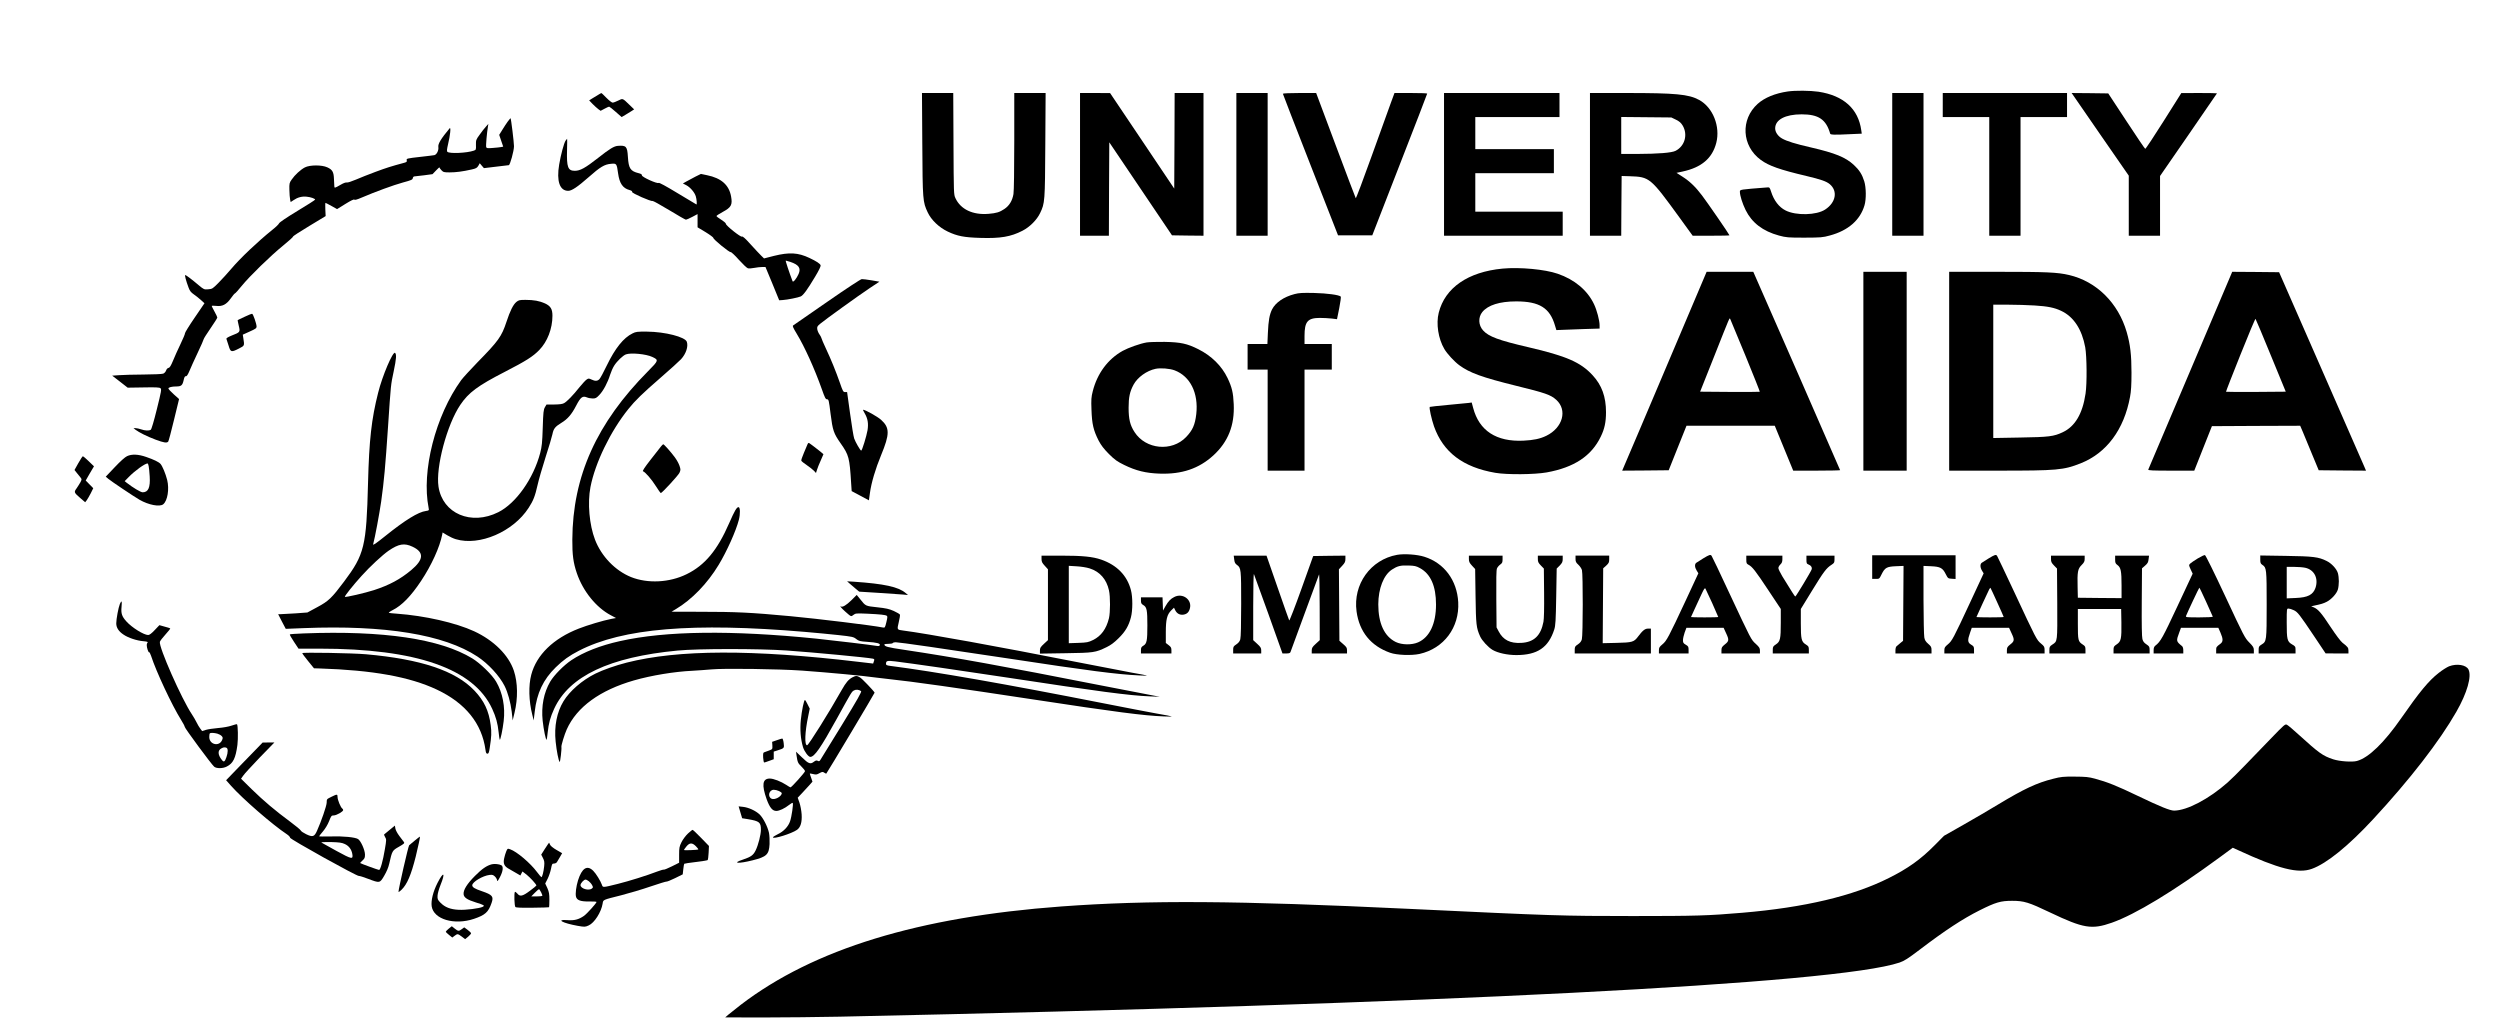 <?xml version="1.0" ?>
<!DOCTYPE svg
  PUBLIC '-//W3C//DTD SVG 20010904//EN'
  'http://www.w3.org/TR/2001/REC-SVG-20010904/DTD/svg10.dtd'>
<svg xmlns="http://www.w3.org/2000/svg" version="1.2" baseProfile="tiny-ps" viewBox="0 0 3118 1292" preserveAspectRatio="xMidYMid meet">
	

	<title>BIMI logo file</title>
	

	<g transform="translate(0,1292) scale(0.1,-0.1)" fill="#000000" stroke="none">
		

		<path d="M22296 11779 c-157 -23 -288 -77 -374 -154 -217 -195 -199 -525 38 -699 100 -74 239 -123 570 -201 181 -43 249 -67 291 -102 102 -86 76 -229 -57 -316 -108 -72 -364 -78 -494 -12 -82 41 -146 124 -181 235 -15 47 -20 55 -41 53 -358 -28 -348 -26 -348 -56 0 -45 31 -144 71 -226 79 -160 215 -264 417 -319 91 -24 110 -26 317 -26 205 1 227 2 317 27 228 61 378 192 432 376 23 77 21 223 -3 300 -27 86 -61 140 -131 205 -104 95 -229 146 -533 217 -193 44 -303 78 -362 112 -51 29 -85 80 -85 126 0 108 125 175 330 175 211 0 305 -63 356 -241 4 -15 55 -16 257 -6 l137 6 -6 41 c-37 269 -220 434 -534 482 -103 15 -289 17 -384 3z"/>
		

		<path d="M7460 11737 c-19 -11 -52 -32 -74 -45 l-38 -24 43 -45 c24 -24 57 -54 72 -65 l28 -20 49 26 c26 14 52 26 57 26 4 0 42 -29 82 -65 l74 -65 46 27 c25 14 60 36 78 48 l32 21 -57 55 c-89 86 -83 84 -141 55 -28 -14 -59 -26 -70 -26 -11 0 -45 27 -78 60 -32 33 -60 60 -63 59 -3 0 -21 -10 -40 -22z"/>
		

		<path d="M11503 11123 c4 -701 6 -721 67 -851 44 -95 141 -188 250 -240 120 -57 204 -73 406 -79 252 -8 380 14 526 89 92 47 180 136 220 220 60 125 61 143 65 851 l4 647 -195 0 -196 0 0 -597 c0 -362 -4 -624 -10 -663 -14 -83 -52 -146 -114 -187 -58 -39 -98 -52 -197 -60 -197 -16 -348 56 -413 196 -21 45 -21 57 -24 679 l-3 632 -195 0 -195 0 4 -637z"/>
		

		<path d="M13470 10870 l0 -890 180 0 180 0 2 582 3 583 391 -580 391 -580 197 -3 196 -2 0 890 0 890 -180 0 -180 0 -2 -596 -3 -596 -400 596 -400 595 -187 1 -188 0 0 -890z"/>
		

		<path d="M15420 10870 l0 -890 195 0 195 0 0 890 0 890 -195 0 -195 0 0 -890z"/>
		

		<path d="M16000 11751 c0 -5 155 -404 344 -887 l344 -879 213 0 214 0 342 880 c189 484 343 883 343 888 0 4 -92 7 -204 7 l-204 0 -45 -122 c-24 -68 -131 -365 -238 -660 -106 -296 -196 -534 -200 -530 -3 4 -116 301 -250 660 l-244 652 -207 0 c-115 0 -208 -4 -208 -9z"/>
		

		<path d="M18010 10870 l0 -890 740 0 740 0 0 150 0 150 -545 0 -545 0 0 240 0 240 490 0 490 0 0 150 0 150 -490 0 -490 0 0 200 0 200 525 0 525 0 0 150 0 150 -720 0 -720 0 0 -890z"/>
		

		<path d="M19830 10870 l0 -890 195 0 195 0 2 373 3 372 100 -3 c249 -8 258 -15 620 -513 l166 -229 230 0 c126 0 229 2 229 5 0 9 -278 413 -343 498 -80 106 -154 177 -244 234 l-74 47 78 17 c235 51 368 165 418 356 53 205 -41 443 -214 537 -131 71 -293 86 -907 86 l-454 0 0 -890z m1073 557 c44 -22 63 -39 84 -74 66 -113 26 -255 -89 -314 -49 -25 -214 -38 -480 -39 l-198 0 0 231 0 230 313 -3 312 -3 58 -28z"/>
		

		<path d="M23600 10870 l0 -890 195 0 195 0 0 890 0 890 -195 0 -195 0 0 -890z"/>
		

		<path d="M24230 11610 l0 -150 290 0 290 0 0 -740 0 -740 195 0 195 0 0 740 0 740 290 0 290 0 0 150 0 150 -775 0 -775 0 0 -150z"/>
		

		<path d="M25856 11733 c10 -16 170 -248 356 -516 l338 -488 0 -375 0 -374 195 0 195 0 0 373 0 372 355 514 c195 283 355 515 355 517 0 2 -100 4 -222 4 l-223 -1 -220 -349 c-121 -192 -224 -348 -230 -346 -5 1 -111 158 -235 347 l-226 344 -228 3 -229 2 19 -27z"/>
		

		<path d="M6334 11406 c-16 -22 -48 -70 -69 -105 l-39 -63 25 -74 25 -73 -25 -5 c-14 -3 -61 -8 -103 -11 -68 -6 -79 -4 -84 10 -6 15 8 177 22 260 l5 30 -31 -35 c-18 -19 -53 -64 -78 -100 -45 -61 -47 -68 -46 -127 2 -60 1 -62 -27 -72 -87 -30 -304 -40 -330 -14 -8 8 -5 34 9 94 27 111 38 220 20 199 -109 -131 -148 -195 -141 -235 6 -40 -20 -93 -50 -100 -12 -2 -85 -12 -162 -20 -187 -21 -188 -22 -182 -45 4 -16 -2 -22 -31 -30 -164 -44 -226 -64 -358 -113 -84 -31 -194 -75 -245 -97 -54 -23 -103 -39 -114 -36 -13 3 -43 -8 -78 -29 -32 -19 -62 -35 -68 -35 -10 0 -10 2 -14 107 -3 88 -19 117 -83 146 -69 32 -219 31 -280 -1 -55 -29 -125 -94 -164 -151 -29 -41 -31 -49 -29 -130 1 -47 5 -101 9 -119 l7 -32 35 23 c52 36 106 50 164 44 52 -5 106 -24 106 -37 0 -4 -99 -68 -221 -141 -132 -80 -224 -142 -229 -155 -4 -11 -41 -47 -82 -79 -187 -151 -401 -354 -516 -490 -42 -49 -111 -126 -154 -169 -75 -76 -80 -80 -131 -84 -52 -4 -54 -3 -118 50 -86 73 -159 128 -169 128 -9 0 9 -71 42 -158 15 -41 30 -59 66 -84 26 -18 66 -50 89 -71 l43 -39 -124 -182 c-68 -99 -121 -186 -119 -192 2 -6 -23 -67 -56 -135 -33 -68 -75 -162 -94 -209 -26 -63 -41 -86 -55 -88 -12 -2 -25 -15 -31 -33 -6 -17 -21 -33 -36 -39 -15 -6 -124 -10 -243 -11 -119 -1 -257 -4 -305 -8 l-88 -6 97 -75 96 -75 197 3 c152 3 200 1 212 -10 15 -12 11 -36 -45 -261 -38 -154 -67 -251 -76 -257 -22 -14 -72 -12 -120 5 -23 8 -54 15 -69 15 l-26 0 25 -20 c42 -33 150 -86 252 -124 103 -38 139 -44 156 -23 5 6 38 129 72 271 l63 259 -66 59 c-37 33 -67 66 -67 73 0 14 43 25 96 25 63 0 79 13 93 74 9 43 17 56 29 54 11 -2 24 17 45 67 16 39 62 141 103 227 41 86 74 162 74 168 0 6 38 67 85 135 47 68 85 128 85 135 0 6 -16 40 -35 74 -19 35 -35 66 -35 70 0 4 25 4 55 1 77 -10 129 17 184 95 23 33 46 60 50 60 5 0 43 42 85 94 98 121 359 375 520 506 69 56 124 106 121 110 -3 4 88 63 201 131 l205 124 -4 83 c-2 45 -1 82 2 82 3 0 37 -18 75 -39 l69 -39 105 65 c68 42 107 61 112 53 4 -7 34 1 91 26 168 72 397 156 514 188 104 28 120 35 123 54 2 13 11 22 20 22 9 0 64 7 122 14 l104 14 43 45 c24 25 43 43 43 39 0 -4 11 -20 25 -35 24 -25 32 -27 103 -27 80 0 162 11 273 36 55 12 68 20 84 46 l18 32 26 -31 26 -30 150 18 c83 10 155 18 160 19 16 0 65 180 65 236 0 46 -36 344 -43 350 -1 1 -16 -17 -33 -40z"/>
		

		<path d="M7054 11166 c-21 -33 -59 -174 -80 -298 -35 -208 7 -328 113 -328 44 0 118 50 253 169 147 130 199 161 280 168 70 7 72 4 89 -120 17 -124 59 -185 142 -207 25 -7 36 -15 33 -24 -6 -15 238 -122 254 -112 5 3 98 -48 207 -114 108 -66 203 -120 210 -120 7 0 43 16 79 35 l66 35 0 -83 0 -82 100 -60 c54 -33 98 -66 97 -72 -3 -17 200 -183 216 -177 7 2 53 -40 102 -96 50 -55 100 -103 113 -106 13 -4 49 -1 79 5 31 6 75 11 98 11 l42 0 86 -207 85 -208 44 3 c55 3 195 31 225 45 31 14 83 85 176 241 51 84 75 135 72 147 -7 21 -53 51 -140 92 -141 67 -250 73 -441 26 l-125 -32 -35 34 c-19 19 -79 82 -132 141 -67 75 -100 104 -108 97 -14 -11 -203 139 -201 160 1 8 -25 30 -58 51 -33 20 -60 41 -59 46 0 5 36 28 80 52 104 56 121 88 102 192 -26 144 -123 229 -300 265 l-76 16 -69 -34 c-37 -19 -88 -46 -112 -60 l-44 -25 41 -21 c50 -26 105 -89 120 -140 11 -36 16 -101 8 -101 -2 0 -106 63 -232 139 -150 91 -233 136 -240 130 -17 -14 -209 73 -208 94 1 12 -11 20 -40 27 -104 26 -126 58 -135 205 -8 130 -21 144 -126 136 -48 -4 -102 -37 -245 -150 -161 -126 -224 -161 -291 -161 -86 0 -103 45 -97 258 2 78 3 142 1 142 -1 0 -10 -11 -19 -24z m2802 -1512 c107 -36 136 -78 104 -151 -25 -57 -68 -110 -75 -91 -42 110 -91 258 -85 258 3 0 29 -7 56 -16z"/>
		

		<path d="M18740 9570 c-431 -41 -718 -239 -796 -550 -35 -137 -6 -325 70 -453 34 -59 124 -156 186 -202 131 -96 283 -151 707 -256 367 -90 433 -113 502 -175 143 -128 82 -349 -123 -449 -78 -38 -160 -55 -286 -61 -338 -16 -552 124 -627 409 l-18 67 -35 -5 c-19 -3 -136 -14 -259 -25 -124 -11 -227 -23 -229 -25 -10 -10 22 -153 53 -243 115 -323 362 -510 765 -579 145 -25 488 -22 640 5 343 62 559 205 675 447 47 96 65 181 65 303 0 194 -52 338 -168 463 -150 162 -326 238 -802 349 -366 85 -494 132 -563 209 -59 65 -63 163 -10 229 71 87 217 133 423 133 289 0 420 -81 484 -302 l17 -56 72 3 c39 2 161 7 270 10 l197 6 0 42 c0 58 -34 188 -69 261 -82 174 -243 309 -454 381 -159 55 -473 84 -687 64z"/>
		

		<path d="M20970 8787 c-173 -408 -410 -966 -526 -1240 l-212 -497 290 2 290 3 111 278 111 277 550 0 551 0 115 -280 115 -280 293 0 c160 0 292 3 292 6 0 5 -1023 2342 -1071 2447 l-12 27 -291 0 -291 0 -315 -743z m800 -305 c100 -244 180 -445 178 -448 -3 -2 -171 -3 -374 -2 l-370 3 173 435 c207 522 192 489 203 470 4 -8 90 -214 190 -458z"/>
		

		<path d="M23240 8290 l0 -1240 270 0 270 0 0 1240 0 1240 -270 0 -270 0 0 -1240z"/>
		

		<path d="M24310 8290 l0 -1240 613 0 c735 0 813 7 1026 91 324 128 542 421 617 830 13 69 18 149 18 299 0 223 -15 353 -60 509 -106 363 -376 631 -719 711 -144 34 -283 40 -897 40 l-598 0 0 -1240z m1067 820 c162 -10 246 -27 330 -67 156 -73 259 -231 300 -455 20 -114 23 -451 4 -577 -37 -251 -131 -410 -285 -482 -113 -53 -170 -60 -533 -66 l-333 -6 0 832 0 831 183 0 c100 0 250 -5 334 -10z"/>
		

		<path d="M27831 9508 c-5 -13 -239 -565 -521 -1228 -282 -663 -515 -1211 -517 -1217 -4 -10 57 -13 284 -13 l290 0 110 278 110 277 550 3 551 2 33 -77 c17 -43 69 -168 115 -278 l83 -200 295 -3 295 -2 -20 47 c-11 27 -255 584 -542 1238 l-522 1190 -293 3 -292 2 -9 -22z m492 -1023 l185 -450 -370 -3 c-204 -1 -373 0 -375 2 -2 2 78 209 179 460 100 251 185 453 189 449 4 -5 91 -210 192 -458z"/>
		

		<path d="M10315 9154 c-225 -157 -416 -289 -423 -293 -10 -6 0 -30 44 -102 99 -163 224 -439 315 -696 37 -105 46 -123 64 -123 20 0 23 -11 44 -182 26 -208 39 -244 126 -368 102 -145 111 -179 130 -490 l7 -105 107 -57 108 -58 13 93 c17 126 69 301 139 470 109 263 109 343 0 441 -44 40 -198 126 -225 126 -3 0 6 -20 20 -44 39 -66 49 -128 36 -211 -13 -75 -68 -255 -79 -255 -11 0 -72 106 -88 152 -8 24 -31 163 -51 311 l-37 267 -25 0 c-23 0 -28 9 -64 113 -49 141 -112 296 -177 434 -28 59 -52 116 -54 126 -2 9 -13 31 -25 47 -12 16 -24 45 -27 63 -4 30 -1 38 35 68 57 48 471 347 618 445 l122 81 -99 17 c-54 9 -108 16 -121 15 -13 0 -200 -123 -433 -285z"/>
		

		<path d="M16145 9252 c-134 -35 -236 -105 -280 -191 -32 -66 -45 -137 -52 -293 l-6 -138 -124 0 -123 0 0 -160 0 -160 125 0 125 0 0 -630 0 -630 230 0 230 0 0 630 0 630 170 0 170 0 0 160 0 160 -170 0 -170 0 0 100 c0 179 38 224 190 225 47 0 114 -4 150 -8 l65 -8 28 138 c15 75 23 140 19 144 -21 21 -170 41 -332 45 -146 3 -187 1 -245 -14z"/>
		

		<path d="M6440 9154 c-40 -34 -78 -110 -124 -250 -60 -181 -98 -235 -362 -504 -88 -91 -179 -190 -202 -221 -321 -443 -498 -1137 -406 -1595 6 -30 5 -31 -34 -37 -95 -12 -260 -114 -509 -314 -116 -93 -154 -119 -149 -101 22 80 78 380 100 533 36 259 52 434 86 940 35 523 33 509 71 688 32 152 36 209 16 226 -27 22 -159 -288 -211 -498 -83 -327 -112 -589 -126 -1126 -20 -790 -45 -890 -299 -1229 -153 -204 -193 -243 -333 -318 l-124 -67 -149 -11 c-83 -5 -165 -10 -183 -10 l-33 0 47 -92 48 -91 225 9 c1013 40 1750 -80 2166 -355 135 -89 274 -240 338 -366 41 -82 75 -206 89 -321 l12 -109 23 95 c44 180 41 376 -8 524 -65 195 -250 379 -496 493 -230 106 -616 194 -963 219 -47 3 -91 8 -99 10 -7 2 13 18 45 34 115 57 230 175 356 365 130 196 232 419 263 577 l5 27 58 -35 c31 -19 79 -41 107 -49 295 -88 716 93 908 391 59 91 80 145 112 287 14 64 59 218 99 344 41 125 79 255 86 288 14 69 33 93 111 141 78 47 128 105 184 213 56 108 81 127 134 105 18 -8 52 -14 74 -14 35 0 46 6 81 43 50 51 106 157 135 252 12 38 35 90 52 116 35 55 108 125 145 139 61 23 252 5 330 -32 81 -38 79 -44 -52 -176 -643 -648 -942 -1311 -946 -2103 -1 -189 12 -288 56 -417 77 -226 241 -429 425 -526 l64 -34 -59 -11 c-102 -20 -300 -79 -406 -121 -316 -123 -527 -328 -592 -575 -36 -135 -31 -328 13 -501 l17 -69 13 109 c26 231 106 401 262 553 91 89 168 145 289 207 545 281 1423 354 2820 235 129 -11 318 -29 419 -40 172 -19 186 -22 220 -49 32 -25 46 -29 136 -35 121 -8 166 -20 158 -41 -4 -11 -14 -14 -37 -10 -69 12 -526 67 -756 91 -1056 107 -1878 97 -2448 -31 -244 -54 -455 -137 -606 -238 -94 -63 -216 -186 -264 -268 -80 -136 -113 -307 -94 -487 12 -111 40 -246 49 -237 3 3 9 44 14 93 12 112 32 187 80 292 188 409 691 646 1539 727 255 25 1012 25 1360 1 354 -25 1004 -87 1077 -102 19 -5 21 -9 12 -33 l-9 -28 -188 22 c-1318 156 -2241 153 -2885 -10 -141 -36 -295 -90 -392 -138 -165 -82 -320 -217 -397 -344 -83 -136 -118 -313 -98 -503 12 -117 36 -239 50 -254 7 -8 27 166 22 186 -5 17 39 159 67 221 126 279 414 488 838 610 216 62 507 110 728 120 66 4 172 11 235 17 150 15 838 6 1135 -15 331 -24 772 -65 915 -86 36 -5 112 -14 170 -20 280 -29 859 -111 1800 -254 1016 -155 1377 -202 1623 -211 144 -5 143 -5 -83 35 -96 17 -400 76 -675 130 -1213 239 -2086 392 -2652 465 -40 5 -53 11 -53 23 1 42 12 45 116 33 217 -27 840 -117 1399 -202 1128 -172 1529 -225 1775 -234 l125 -5 -131 25 c-72 13 -351 68 -620 120 -1204 237 -1793 344 -2433 440 -217 32 -250 41 -251 68 0 4 22 7 49 7 28 0 53 4 56 10 3 6 20 10 36 10 43 0 617 -83 1414 -204 990 -151 1357 -198 1625 -210 136 -6 135 -6 -90 34 -96 18 -411 78 -700 135 -963 190 -1861 353 -2156 391 -78 10 -77 9 -55 103 11 45 18 88 15 95 -3 8 -38 28 -77 46 -59 26 -96 34 -206 46 -148 16 -144 14 -212 100 l-44 54 -65 -65 c-64 -63 -112 -91 -132 -79 -23 15 9 -24 52 -62 77 -68 74 -67 104 -43 26 20 34 21 174 15 164 -8 222 -14 242 -26 10 -6 9 -21 -5 -79 -17 -69 -18 -72 -44 -67 -129 26 -812 109 -1152 141 -495 46 -676 55 -1134 55 l-350 1 54 32 c200 119 394 320 534 552 102 168 217 425 252 562 19 74 17 158 -4 158 -23 0 -48 -43 -116 -198 -148 -340 -304 -527 -531 -638 -215 -106 -486 -119 -694 -36 -197 80 -369 258 -449 466 -71 185 -95 458 -57 656 58 301 251 699 474 975 83 104 177 195 397 386 121 105 237 210 259 234 62 68 92 158 72 217 -20 61 -272 125 -496 127 -121 1 -140 -1 -181 -22 -113 -55 -217 -185 -322 -402 -38 -80 -79 -155 -90 -167 -24 -27 -54 -29 -101 -6 -32 15 -37 15 -59 0 -14 -9 -53 -51 -88 -94 -83 -105 -158 -181 -194 -201 -22 -12 -56 -16 -124 -17 l-95 0 -20 -34 c-17 -30 -21 -60 -27 -255 -6 -188 -11 -235 -32 -316 -84 -319 -301 -627 -522 -738 -338 -170 -695 -18 -746 318 -37 241 106 776 272 1021 103 153 217 238 558 413 262 135 347 189 426 270 102 104 165 267 165 428 0 84 -23 121 -93 154 -69 31 -140 44 -243 44 -75 0 -85 -3 -114 -26z m-1294 -3053 c146 -69 140 -160 -18 -292 -137 -114 -271 -186 -464 -249 -112 -36 -354 -92 -363 -84 -7 7 106 149 209 262 105 117 261 261 336 313 127 87 197 99 300 50z"/>
		

		<path d="M3051 8969 c-47 -22 -86 -40 -87 -42 -1 -1 5 -32 14 -70 19 -80 19 -80 -91 -123 -46 -19 -66 -32 -63 -41 3 -8 15 -45 27 -83 25 -84 33 -86 129 -37 71 36 70 34 55 128 l-7 45 86 39 c76 34 86 41 86 64 -1 34 -42 154 -55 157 -6 2 -48 -15 -94 -37z"/>
		

		<path d="M14301 8649 c-82 -14 -228 -66 -299 -105 -185 -103 -317 -282 -373 -503 -19 -74 -21 -104 -16 -235 6 -175 24 -253 89 -381 32 -60 63 -101 128 -167 75 -74 102 -93 191 -137 147 -72 270 -102 439 -108 279 -10 493 62 674 228 183 168 265 374 253 638 -6 144 -23 213 -77 326 -73 152 -201 278 -365 360 -140 70 -219 87 -420 91 -93 1 -194 -2 -224 -7z m349 -348 c195 -74 299 -284 270 -545 -16 -135 -45 -201 -127 -287 -178 -186 -503 -155 -643 62 -56 86 -74 162 -74 304 0 131 15 201 62 288 49 91 164 174 274 197 61 13 178 4 238 -19z"/>
		

		<path d="M10071 7378 c-5 -13 -25 -61 -45 -107 -20 -47 -35 -90 -32 -97 3 -7 33 -32 68 -55 35 -24 75 -55 89 -70 l26 -28 12 38 c6 22 27 73 46 115 19 43 35 79 35 81 0 4 -157 127 -178 139 -7 5 -15 -1 -21 -16z"/>
		

		<path d="M8244 7352 c-11 -15 -70 -90 -130 -166 -78 -100 -104 -141 -94 -144 27 -8 109 -103 162 -188 29 -46 56 -84 59 -84 15 0 217 219 233 253 16 36 16 41 1 87 -9 28 -36 76 -59 107 -50 68 -135 163 -144 162 -4 0 -16 -12 -28 -27z"/>
		

		<path d="M1585 7231 c-25 -11 -83 -63 -153 -137 l-113 -119 33 -28 c37 -31 317 -219 388 -260 113 -65 253 -92 296 -56 54 45 77 189 49 303 -20 79 -59 172 -83 200 -23 25 -81 53 -179 87 -98 34 -178 38 -238 10z m269 -123 c4 -18 10 -76 13 -129 9 -140 -18 -199 -88 -199 -24 0 -123 59 -199 119 l-25 20 50 51 c78 80 203 170 236 170 4 0 9 -15 13 -32z"/>
		

		<path d="M977 7144 l-48 -86 28 -35 c15 -19 36 -45 46 -57 18 -22 18 -25 2 -57 -10 -19 -32 -53 -48 -77 -37 -51 -36 -54 47 -126 l58 -50 19 24 c10 14 33 53 51 88 l31 63 -47 48 -47 48 51 89 52 88 -65 63 c-36 35 -69 63 -73 63 -5 0 -31 -39 -57 -86z"/>
		

		<path d="M17424 6000 c-331 -60 -551 -368 -505 -706 35 -254 178 -430 418 -515 84 -30 265 -37 367 -15 304 68 500 330 483 646 -15 273 -175 488 -422 566 -90 29 -252 40 -341 24z m285 -165 c134 -73 201 -224 201 -455 0 -239 -80 -408 -223 -471 -79 -35 -203 -33 -279 4 -143 70 -218 233 -218 470 1 198 66 364 170 433 67 44 108 55 205 51 77 -2 98 -7 144 -32z"/>
		

		<path d="M21243 5956 c-40 -24 -79 -49 -88 -56 -21 -17 -19 -56 6 -96 l21 -34 -157 -338 c-216 -463 -239 -505 -291 -548 -38 -32 -44 -42 -44 -75 l0 -39 185 0 185 0 0 44 c0 40 -3 46 -35 65 -30 17 -35 26 -35 57 0 20 10 63 21 95 l22 59 232 0 232 0 32 -70 c38 -81 36 -97 -20 -140 -33 -27 -39 -37 -39 -71 l0 -39 240 0 240 0 0 36 c0 31 -8 43 -51 83 -60 54 -56 47 -334 641 -114 245 -212 451 -218 458 -14 18 -26 15 -104 -32z m112 -559 c41 -92 75 -169 75 -172 0 -3 -76 -5 -170 -5 -93 0 -170 2 -170 4 0 1 21 47 46 101 25 54 63 137 85 184 31 67 42 82 49 70 5 -9 43 -91 85 -182z"/>
		

		<path d="M23350 5848 l0 -148 45 0 c44 0 44 0 72 57 41 83 64 96 178 101 l96 4 -3 -467 -3 -467 -35 -29 c-19 -17 -41 -34 -47 -40 -7 -5 -13 -28 -13 -49 l0 -40 225 0 225 0 0 42 c0 37 -5 47 -41 78 -31 27 -43 45 -49 80 -5 25 -9 236 -10 469 l0 423 93 -4 c116 -5 146 -21 184 -98 28 -54 29 -55 76 -58 l47 -3 0 148 0 148 -520 0 -520 0 0 -147z"/>
		

		<path d="M24803 5956 c-40 -24 -79 -49 -88 -56 -21 -17 -19 -59 5 -98 l20 -33 -166 -357 c-213 -458 -228 -485 -281 -529 -37 -31 -43 -41 -43 -74 l0 -39 185 0 185 0 0 44 c0 40 -3 46 -35 65 -46 27 -48 56 -13 154 l20 57 233 0 232 0 32 -70 c38 -81 36 -97 -20 -140 -33 -27 -39 -37 -39 -71 l0 -39 235 0 235 0 0 43 c0 39 -4 47 -45 81 -54 45 -58 52 -335 646 -112 239 -208 441 -213 448 -14 18 -26 15 -104 -32z m106 -548 c45 -98 81 -180 81 -183 0 -3 -76 -5 -170 -5 -93 0 -170 2 -170 4 0 4 145 318 160 347 7 11 13 19 15 17 2 -1 40 -83 84 -180z"/>
		

		<path d="M27410 5955 c-41 -25 -83 -54 -94 -64 -18 -19 -18 -20 6 -73 l25 -53 -191 -408 c-183 -391 -210 -440 -274 -489 -16 -13 -22 -28 -22 -58 l0 -40 185 0 185 0 0 40 c0 24 -6 44 -16 52 -74 60 -74 63 -34 171 l21 57 233 0 233 0 27 -61 c34 -79 34 -112 -1 -138 -51 -38 -53 -41 -53 -81 l0 -40 235 0 235 0 0 39 c0 35 -7 47 -57 98 -55 55 -68 80 -298 573 -141 302 -247 516 -255 517 -8 2 -49 -17 -90 -42z m105 -541 c44 -97 82 -180 83 -185 2 -5 -71 -9 -168 -9 -160 0 -172 1 -166 18 18 46 162 352 166 352 3 0 41 -79 85 -176z"/>
		

		<path d="M12990 5949 c0 -35 7 -49 40 -85 l40 -44 0 -442 0 -442 -50 -46 c-43 -40 -50 -51 -50 -84 l0 -38 318 5 c352 5 374 8 512 75 54 26 97 58 151 112 84 82 127 155 154 261 23 86 23 253 0 339 -47 182 -175 313 -372 381 -105 36 -232 49 -495 49 l-248 0 0 -41z m600 -118 c127 -40 211 -136 241 -274 18 -78 17 -275 0 -347 -33 -134 -97 -222 -198 -272 -60 -29 -75 -32 -184 -36 l-119 -4 0 482 0 483 98 -6 c55 -3 125 -14 162 -26z"/>
		

		<path d="M15393 5943 c4 -36 11 -51 32 -67 54 -38 55 -51 55 -488 0 -250 -4 -417 -11 -441 -7 -26 -22 -45 -50 -64 -35 -23 -39 -30 -39 -69 l0 -44 175 0 175 0 0 37 c0 31 -7 44 -50 83 l-50 46 0 420 c0 230 4 412 9 404 4 -8 86 -234 182 -502 l174 -488 46 0 c35 0 49 4 54 18 3 9 83 226 177 482 94 255 174 474 179 485 4 11 8 -169 8 -399 l1 -420 -50 -46 c-43 -39 -50 -52 -50 -83 l0 -37 220 0 220 0 0 38 c0 32 -6 43 -47 78 l-48 42 -3 446 -3 446 41 44 c33 36 40 50 40 85 l0 41 -201 -2 -201 -3 -146 -408 c-80 -224 -149 -401 -153 -395 -4 7 -69 192 -145 411 l-138 397 -204 0 -205 0 6 -47z"/>
		

		<path d="M18320 5949 c0 -35 7 -49 39 -84 l39 -42 5 -339 c5 -355 9 -394 57 -501 23 -52 101 -137 156 -169 65 -38 184 -64 295 -64 263 0 401 93 474 320 15 47 19 109 24 407 l6 352 38 38 c31 33 37 46 37 81 l0 42 -155 0 -155 0 0 -42 c0 -35 6 -48 38 -81 l37 -38 3 -302 c2 -198 -1 -323 -8 -362 -33 -173 -118 -254 -276 -263 -139 -8 -226 36 -282 142 l-27 51 -3 354 c-2 245 0 362 8 381 6 15 24 37 41 49 25 18 29 28 29 66 l0 45 -210 0 -210 0 0 -41z"/>
		

		<path d="M19650 5949 c0 -33 6 -46 35 -72 19 -18 40 -48 45 -67 14 -48 13 -813 -1 -863 -7 -26 -22 -45 -50 -64 -35 -23 -39 -30 -39 -69 l0 -44 475 0 475 0 0 155 0 155 -36 0 c-38 0 -67 -23 -127 -103 -48 -64 -71 -71 -265 -75 l-173 -4 3 467 3 467 38 34 c32 30 37 40 37 79 l0 45 -210 0 -210 0 0 -41z"/>
		

		<path d="M21780 5940 c0 -44 3 -51 28 -64 46 -24 85 -73 246 -316 l156 -235 0 -170 c0 -205 -7 -236 -61 -272 -35 -23 -39 -30 -39 -69 l0 -44 225 0 225 0 0 44 c0 40 -3 46 -36 67 -57 35 -64 64 -64 266 l0 178 141 230 c145 237 178 280 242 321 34 22 37 28 37 69 l0 45 -175 0 -175 0 0 -50 c0 -43 3 -52 23 -59 34 -13 50 -37 42 -63 -9 -28 -196 -338 -204 -338 -6 0 -48 67 -163 254 -26 44 -48 89 -48 101 0 12 11 32 25 45 19 18 25 34 25 67 l0 43 -225 0 -225 0 0 -50z"/>
		

		<path d="M25580 5948 c0 -35 6 -48 38 -81 l37 -38 3 -437 c2 -482 4 -469 -61 -511 -33 -22 -37 -29 -37 -68 l0 -43 225 0 225 0 0 45 c0 40 -4 47 -35 67 -57 38 -60 51 -60 257 l0 186 270 0 270 0 3 -168 c3 -204 -4 -237 -58 -273 -36 -24 -40 -31 -40 -70 l0 -44 225 0 225 0 0 44 c0 39 -4 46 -40 70 -29 19 -42 36 -50 66 -7 27 -10 181 -8 461 l3 421 39 34 c31 27 39 41 43 79 l6 45 -212 0 -211 0 0 -48 c0 -42 4 -51 30 -70 41 -31 50 -74 50 -255 l0 -157 -272 2 -273 3 -3 130 c-5 194 2 230 49 277 32 32 39 46 39 78 l0 40 -210 0 -210 0 0 -42z"/>
		

		<path d="M28190 5942 c0 -42 4 -52 26 -67 52 -34 54 -50 54 -495 0 -456 -1 -460 -64 -499 -33 -21 -36 -27 -36 -67 l0 -44 230 0 230 0 0 44 c0 42 -3 46 -45 70 -59 35 -65 60 -65 274 0 172 0 172 23 172 12 0 41 -9 64 -20 49 -22 69 -48 263 -337 l135 -202 143 -1 142 0 0 35 c0 37 -9 48 -75 99 -22 17 -83 98 -151 201 -113 172 -152 217 -209 241 l-30 12 30 7 c96 20 122 28 165 50 58 30 123 101 138 153 7 22 12 68 12 102 0 34 -5 80 -12 102 -16 54 -79 122 -141 152 -101 50 -166 58 -509 63 l-318 5 0 -50z m560 -103 c113 -24 168 -131 129 -250 -30 -87 -95 -121 -246 -127 l-113 -5 0 197 0 196 90 0 c49 0 112 -5 140 -11z"/>
		

		<path d="M10600 5639 c19 -17 53 -46 75 -64 l41 -34 239 -15 c132 -9 269 -18 305 -21 l65 -6 -30 25 c-90 77 -267 115 -645 141 l-85 5 35 -31z"/>
		

		<path d="M14645 5474 c-46 -23 -74 -53 -109 -114 l-31 -55 -3 83 -3 82 -134 0 -135 0 0 -39 c0 -34 5 -43 30 -58 43 -25 50 -62 50 -253 0 -191 -7 -228 -50 -253 -25 -15 -30 -24 -30 -58 l0 -39 190 0 190 0 0 39 c0 32 -6 43 -35 65 l-35 27 0 133 c0 160 15 220 66 272 l36 35 16 -33 c21 -41 57 -60 101 -54 44 7 69 30 81 77 30 110 -90 198 -195 143z"/>
		

		<path d="M1495 5387 c-18 -43 -45 -188 -45 -242 0 -53 30 -100 91 -140 58 -40 167 -76 247 -82 44 -4 60 -9 53 -16 -6 -6 -11 -20 -11 -31 0 -35 21 -97 30 -91 4 3 16 -19 25 -47 63 -195 260 -615 372 -794 27 -43 48 -83 47 -89 -4 -12 335 -471 367 -497 29 -25 109 -24 158 2 79 40 110 104 132 269 10 77 7 246 -5 258 -3 3 -33 -5 -68 -17 -37 -13 -106 -25 -168 -30 -58 -5 -126 -15 -152 -23 l-47 -15 -24 32 c-13 17 -33 51 -45 76 -12 25 -38 70 -58 100 -128 190 -416 842 -400 905 3 12 35 54 71 93 36 39 62 73 58 75 -5 3 -36 13 -71 22 l-64 18 -58 -61 c-39 -42 -66 -62 -82 -62 -55 1 -202 92 -272 170 -56 62 -68 99 -60 181 7 75 1 87 -21 36z m1216 -1617 c20 -6 44 -19 54 -30 15 -17 16 -24 5 -50 -36 -86 -160 -57 -160 38 0 21 3 42 7 45 9 10 52 8 94 -3z m113 -176 c21 -8 21 -57 0 -117 -20 -59 -32 -66 -56 -36 -52 64 -55 119 -9 144 29 16 42 18 65 9z"/>
		

		<path d="M3788 5020 c-92 -3 -170 -9 -173 -12 -4 -3 19 -45 51 -92 l57 -86 261 0 c1209 0 1924 -249 2155 -751 48 -105 68 -180 80 -292 5 -49 11 -90 14 -93 8 -9 36 123 49 233 21 176 -13 354 -94 491 -49 85 -198 229 -297 290 -400 244 -1109 350 -2103 312z"/>
		

		<path d="M3770 4774 c0 -6 33 -50 73 -99 l73 -90 69 -2 c663 -21 1125 -104 1464 -264 356 -168 561 -422 606 -751 5 -37 10 -48 24 -48 15 0 20 13 29 73 22 139 24 195 12 283 -23 179 -82 304 -204 432 -235 247 -666 391 -1351 452 -167 15 -795 26 -795 14z"/>
		

		<path d="M30545 4610 c-27 -11 -86 -48 -131 -84 -124 -97 -239 -237 -463 -559 -215 -310 -410 -499 -556 -538 -58 -16 -217 -5 -295 21 -131 43 -176 76 -435 311 -64 59 -127 112 -141 119 -23 13 -31 6 -211 -181 -103 -107 -248 -257 -323 -334 -74 -77 -167 -169 -207 -204 -233 -206 -507 -350 -667 -351 -51 0 -168 47 -456 185 -253 122 -381 173 -530 213 -82 22 -116 25 -255 26 -142 1 -172 -2 -268 -27 -204 -51 -364 -126 -687 -321 -102 -62 -295 -175 -429 -251 l-245 -139 -120 -121 c-172 -174 -331 -287 -567 -405 -447 -225 -1051 -368 -1829 -434 -422 -36 -575 -41 -1365 -41 -880 0 -992 4 -2795 90 -2161 103 -3229 110 -4330 30 -1785 -131 -3092 -532 -4000 -1226 -63 -49 -133 -104 -155 -123 l-40 -35 475 -1 c261 0 689 5 950 10 7503 158 12440 410 13221 675 60 21 103 48 248 158 322 245 541 388 750 493 202 101 263 119 406 119 149 0 207 -18 475 -146 416 -198 518 -215 769 -127 292 103 766 390 1342 813 l166 122 64 -29 c509 -235 752 -297 923 -234 186 67 454 285 764 619 456 492 828 972 1039 1342 134 235 192 440 150 525 -29 58 -144 77 -242 40z"/>
		

		<path d="M10635 4474 c-51 -26 -84 -65 -137 -159 -158 -281 -414 -690 -432 -690 -34 0 -28 164 14 363 l19 94 -27 54 c-14 30 -29 54 -33 54 -12 0 -39 -129 -51 -248 -12 -122 -3 -237 27 -340 17 -55 67 -122 91 -122 52 0 129 111 330 475 188 341 186 338 215 354 25 14 59 11 88 -8 11 -7 -39 -96 -239 -423 -139 -227 -260 -423 -268 -435 -11 -18 -18 -21 -33 -12 -15 8 -25 5 -46 -10 -45 -36 -68 -28 -150 52 l-75 72 6 -45 c13 -88 17 -97 61 -140 25 -24 45 -50 45 -58 0 -15 -168 -202 -181 -202 -4 0 -28 14 -53 31 -64 42 -158 79 -205 79 -92 0 -103 -79 -39 -259 38 -104 72 -145 120 -145 38 0 104 31 161 76 21 17 41 28 44 24 10 -9 -14 -174 -33 -228 -22 -66 -80 -128 -153 -162 -33 -16 -61 -34 -61 -39 0 -27 233 46 300 93 45 32 64 95 58 193 -3 45 -15 110 -27 145 l-22 63 54 57 c30 31 71 76 92 100 l38 43 -16 47 c-10 26 -17 50 -17 53 0 3 18 1 41 -5 35 -9 46 -8 79 11 35 19 41 19 60 6 12 -8 23 -13 25 -12 15 17 605 1005 603 1010 -7 19 -155 174 -182 190 -38 23 -52 23 -91 3z m-919 -1420 c19 -9 34 -21 34 -26 0 -42 -90 -90 -129 -69 -51 28 -29 111 30 111 17 0 46 -7 65 -16z"/>
		

		<path d="M9688 3688 l-58 -20 3 -46 c2 -46 2 -46 -43 -63 -25 -10 -52 -20 -60 -22 -12 -3 -14 -18 -12 -66 2 -33 8 -61 13 -61 4 0 33 9 64 21 l55 20 0 48 0 47 53 17 c78 25 79 26 71 90 -4 32 -12 57 -18 56 -6 0 -37 -10 -68 -21z"/>
		

		<path d="M3047 3424 l-227 -235 61 -69 c142 -160 518 -487 697 -605 23 -15 41 -35 40 -43 -3 -17 838 -485 859 -477 6 2 58 -14 115 -36 145 -55 145 -55 200 39 30 51 52 102 63 152 36 159 37 162 120 209 66 38 73 45 62 60 -6 9 -32 43 -56 74 -25 33 -47 74 -50 94 l-6 36 -65 -53 c-36 -29 -67 -55 -69 -57 -3 -2 3 -17 12 -33 17 -28 17 -35 -3 -152 -24 -145 -56 -258 -72 -258 -11 0 -228 79 -236 86 -2 1 11 16 28 31 28 26 32 35 32 76 -1 57 -52 170 -86 192 -35 23 -184 38 -343 33 -79 -2 -143 -1 -143 2 0 3 22 30 48 61 28 33 59 84 76 127 26 67 30 72 58 72 34 0 118 48 118 67 0 6 -5 15 -11 19 -19 11 -59 107 -59 142 0 39 -6 39 -73 6 -66 -33 -61 -28 -63 -77 -2 -40 -66 -228 -121 -350 -33 -74 -54 -80 -135 -41 -33 16 -63 36 -67 46 -3 9 -62 58 -131 109 -187 138 -330 259 -480 405 l-134 132 27 38 c14 22 108 123 207 227 l182 187 -74 0 -73 -1 -228 -235z m1254 -1031 c50 -23 83 -66 93 -124 12 -70 -5 -67 -195 37 -96 53 -181 100 -189 105 -10 6 32 8 115 7 106 -3 138 -7 176 -25z"/>
		

		<path d="M9234 2789 l22 -74 74 -12 c142 -24 160 -39 160 -132 0 -61 -33 -191 -66 -258 -29 -59 -58 -80 -156 -113 -147 -48 -60 -55 118 -10 176 44 205 72 212 203 2 45 -1 108 -7 139 -17 78 -72 186 -117 230 -50 47 -139 88 -208 95 l-54 6 22 -74z"/>
		

		<path d="M8580 2524 c-28 -26 -63 -73 -80 -107 -27 -55 -30 -69 -30 -158 l0 -99 -90 -45 c-50 -25 -95 -43 -99 -41 -4 3 -43 -8 -85 -24 -130 -50 -344 -117 -491 -154 -190 -47 -186 -47 -198 -11 -16 46 -74 141 -108 174 -76 76 -141 35 -190 -119 -23 -75 -35 -167 -25 -204 11 -44 58 -61 164 -59 50 1 92 -2 92 -6 0 -15 -121 -149 -157 -174 -67 -46 -119 -59 -206 -53 -150 12 -61 -37 128 -71 88 -15 92 -15 137 5 71 31 157 166 174 272 8 50 -3 45 231 104 98 25 263 74 367 110 104 35 193 63 200 61 6 -2 54 18 106 43 l95 47 7 64 c4 35 9 66 12 68 3 3 68 13 145 22 77 9 144 20 147 24 4 4 10 45 12 91 l4 85 -97 100 c-54 56 -102 101 -107 101 -5 0 -31 -21 -58 -46z m100 -159 c18 -19 32 -36 29 -39 -8 -7 -179 -14 -179 -7 0 3 14 23 31 44 40 49 73 49 119 2z m-1336 -436 c14 -11 33 -33 41 -49 13 -25 13 -29 -2 -41 -39 -33 -143 -2 -143 42 0 23 42 69 63 69 8 0 26 -9 41 -21z"/>
		

		<path d="M5176 2439 c-32 -26 -65 -54 -73 -61 -11 -11 -133 -544 -133 -581 0 -6 18 6 39 27 69 68 118 183 176 413 30 122 56 245 53 248 -2 2 -30 -19 -62 -46z"/>
		

		<path d="M6797 2335 l-47 -74 21 -41 c18 -35 21 -52 16 -103 -7 -70 -24 -137 -35 -137 -4 1 -27 28 -52 61 -85 115 -254 258 -338 287 -31 11 -33 10 -48 -26 -9 -20 -20 -60 -26 -87 -15 -67 2 -101 62 -133 25 -14 66 -37 92 -53 l48 -28 13 25 13 25 51 -39 c47 -38 123 -121 123 -136 0 -3 -36 -33 -81 -66 -92 -69 -125 -76 -158 -33 -12 14 -25 23 -29 19 -12 -13 -7 -175 6 -188 8 -8 69 -11 214 -9 112 1 204 4 206 6 2 2 4 43 4 92 0 74 -4 97 -25 146 l-27 58 30 59 c16 32 35 88 42 124 12 61 15 66 38 66 14 0 30 8 36 18 6 9 23 38 38 64 l27 47 -71 41 c-43 25 -75 51 -80 66 -5 13 -11 24 -12 24 -2 0 -24 -34 -51 -75z m-48 -544 c11 -21 17 -41 14 -45 -4 -3 -36 -6 -72 -6 l-65 0 44 45 c24 25 48 45 52 45 4 0 16 -17 27 -39z"/>
		

		<path d="M6135 2141 c-64 -16 -124 -57 -211 -145 -99 -99 -147 -176 -142 -229 4 -41 45 -69 152 -102 103 -32 115 -39 88 -54 -39 -21 -215 -43 -302 -38 -103 5 -171 32 -226 88 -35 36 -39 45 -37 87 1 27 17 84 37 134 64 157 39 176 -37 27 -56 -110 -83 -221 -73 -293 25 -162 282 -238 527 -156 141 48 180 83 220 199 28 80 11 101 -121 146 -89 30 -120 49 -120 74 0 41 131 119 216 129 36 4 46 0 68 -21 14 -14 26 -36 26 -49 1 -16 11 -4 35 42 39 74 46 134 17 149 -27 14 -84 20 -117 12z"/>
		

		<path d="M5597 1338 c-20 -16 -37 -34 -37 -38 0 -5 18 -23 41 -41 l40 -32 29 22 c37 27 38 27 89 -10 l42 -32 37 30 c20 17 37 36 37 43 0 6 -19 26 -43 43 l-42 31 -30 -22 c-38 -28 -45 -28 -89 7 l-36 29 -38 -30z"/>
		

	</g>
	

</svg>
